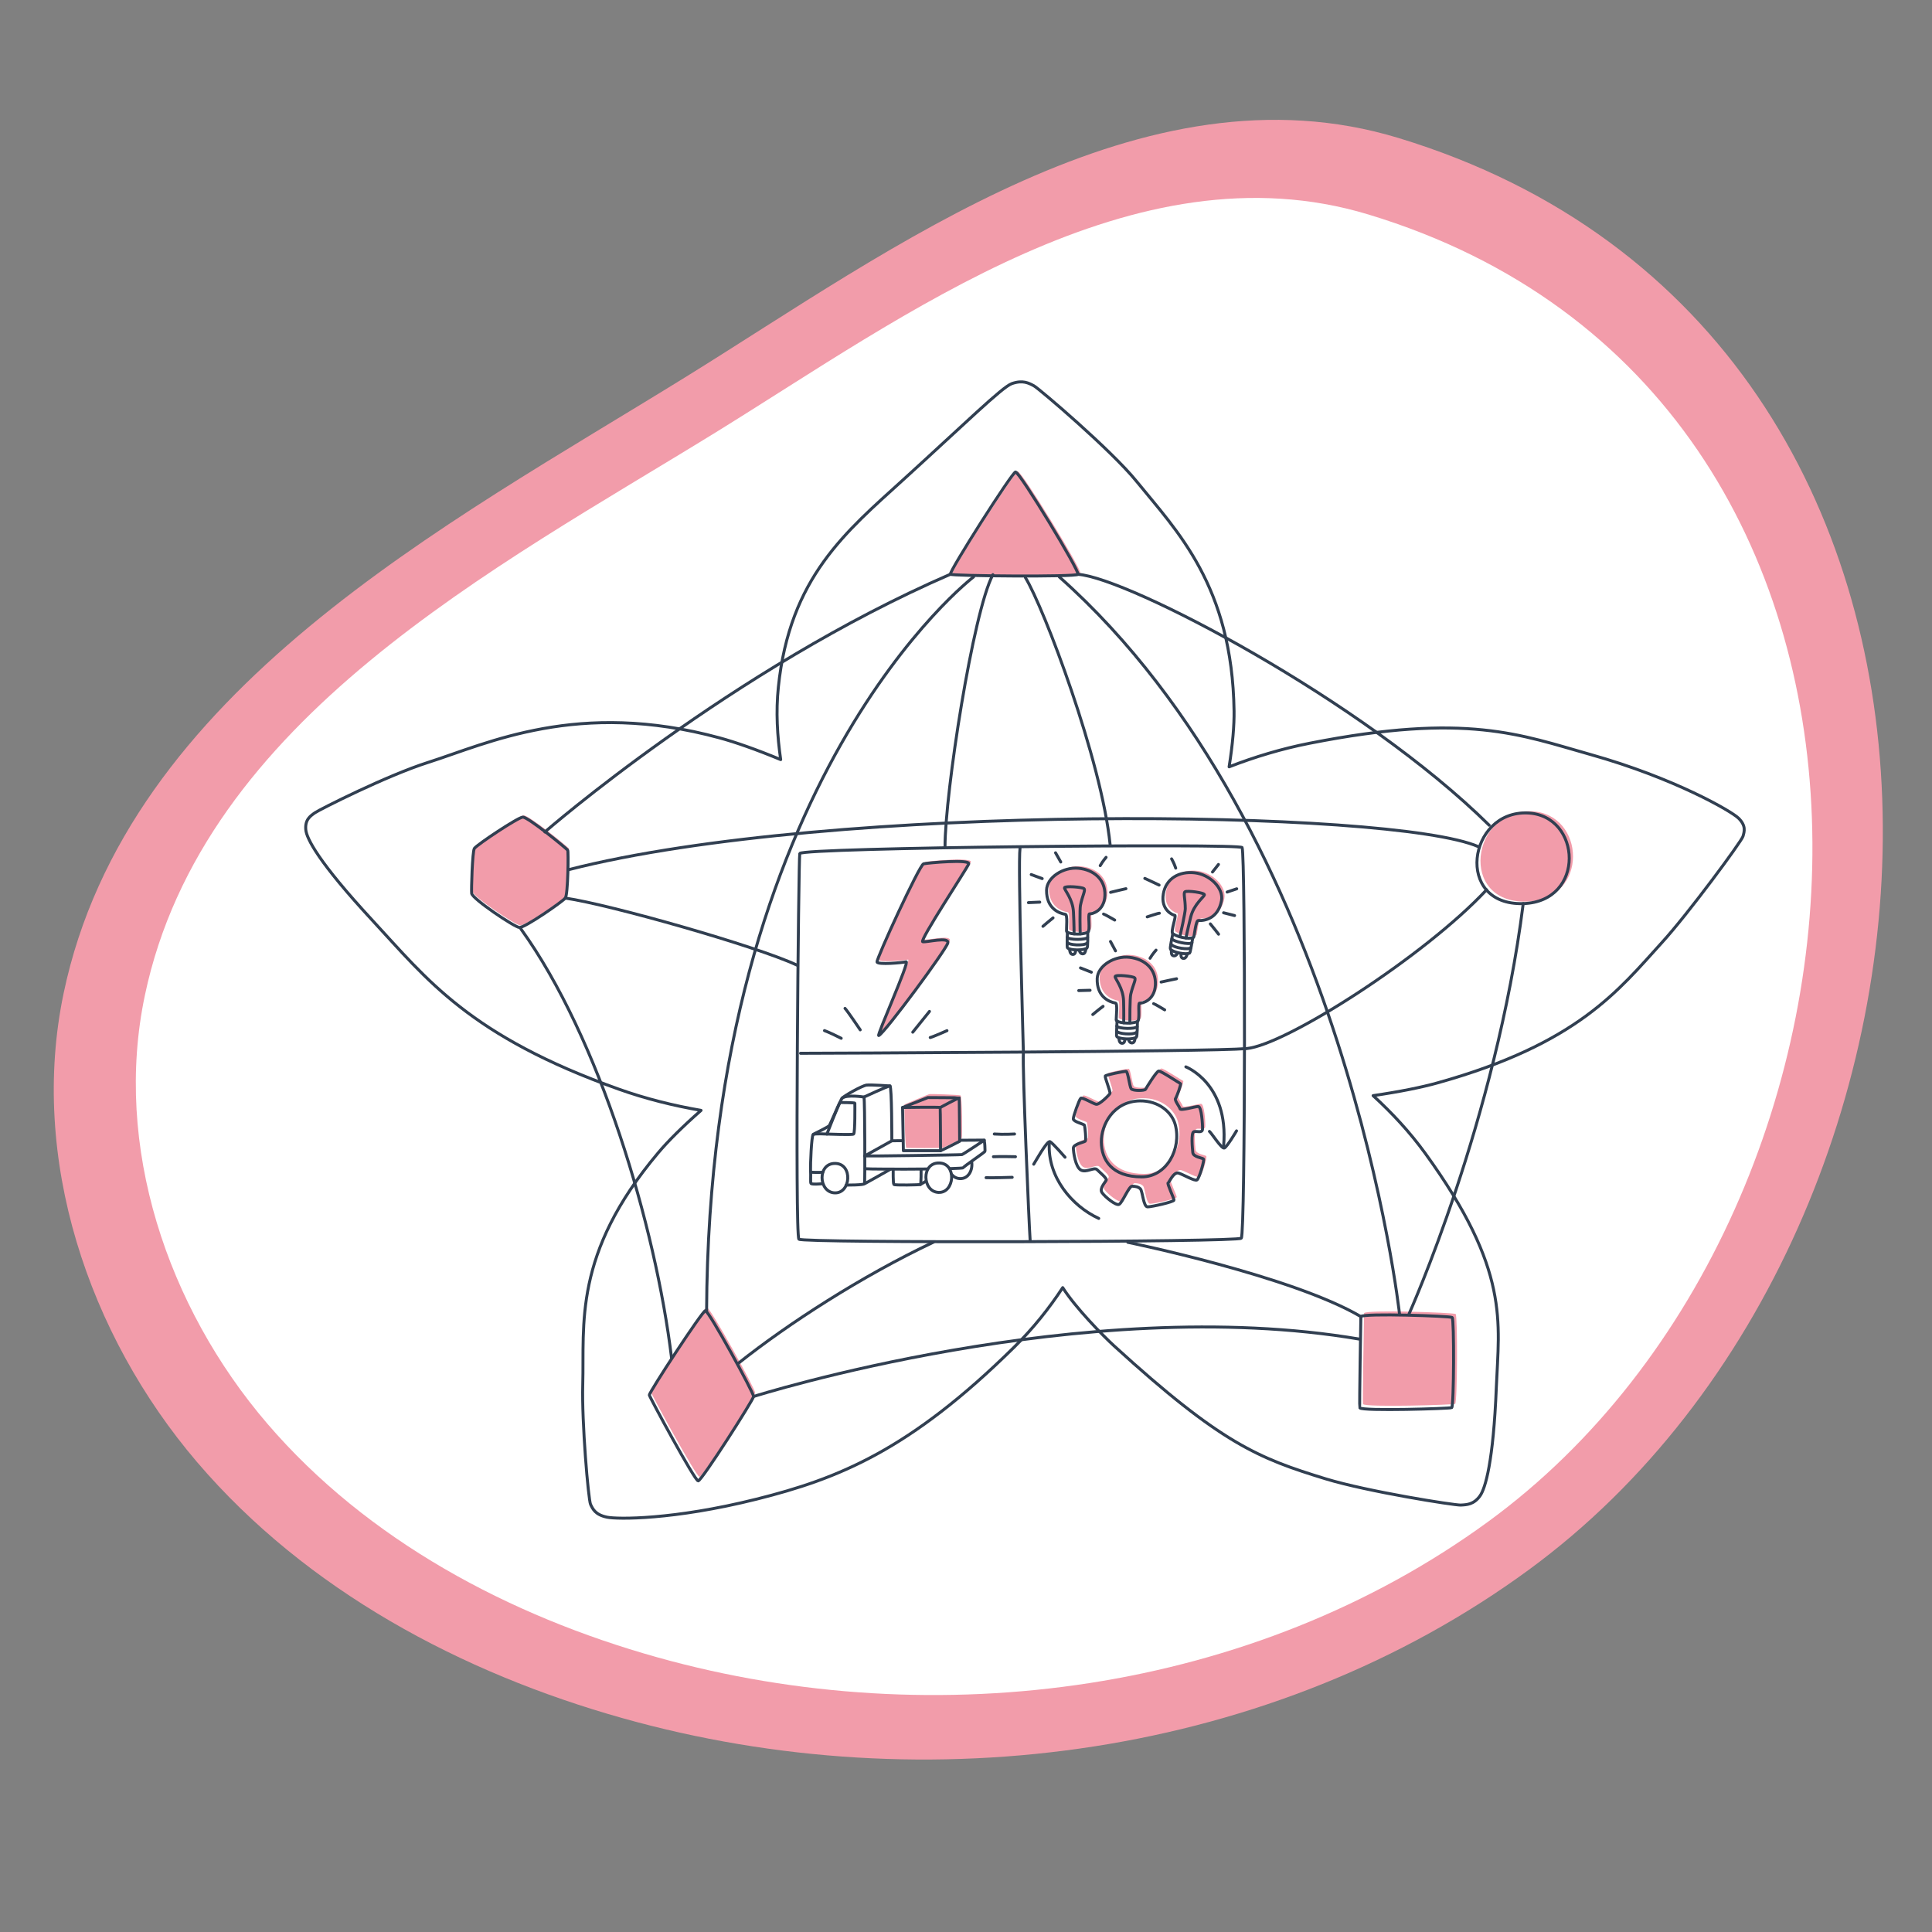<svg xmlns="http://www.w3.org/2000/svg" xmlns:xlink="http://www.w3.org/1999/xlink" width="200" viewBox="0 0 150 150" height="200" preserveAspectRatio="xMidYMid meet"><rect x="0" y="0" width="150" height="150" fill="#808080" stroke="none"/><path fill="#f29caa" d="M 4.938 77.125 C 2.262 89.922 6.836 103.605 15.312 113.531 C 23.793 123.453 35.797 129.875 48.336 133.398 C 72.023 140.059 98.844 136.426 118.711 121.867 C 155.18 95.145 158.754 25.957 108.57 10.711 C 88.738 4.684 69.219 19.379 53.273 29.246 C 34.676 40.762 9.863 53.59 4.938 77.125 " fill-opacity="1" fill-rule="nonzero"></path><path fill="#ffffff" d="M 11.246 77.289 C 8.789 88.973 12.98 101.469 20.754 110.531 C 28.527 119.59 39.531 125.453 51.027 128.672 C 72.738 134.75 97.324 131.438 115.535 118.145 C 148.965 93.742 152.242 30.574 106.238 16.652 C 88.059 11.148 70.168 24.566 55.555 33.578 C 38.504 44.09 15.758 55.805 11.246 77.289 " fill-opacity="1" fill-rule="nonzero"></path><path fill="#f29caa" d="M 68.375 80.203 C 68.16 80.305 70.82 74.426 70.5 74.5 C 70.184 74.574 68.305 74.742 68.238 74.516 C 68.172 74.293 71.543 66.992 71.863 66.918 C 72.18 66.844 75.527 66.543 75.375 66.93 C 75.223 67.312 71.516 72.879 71.797 72.945 C 72.078 73.012 73.887 72.527 73.746 73.051 C 73.609 73.574 68.863 79.973 68.375 80.203 Z M 68.375 80.203 " fill-opacity="1" fill-rule="nonzero"></path><path fill="#f29caa" d="M 92.957 67.613 C 91.781 67.488 90.742 68.02 90.527 69.246 C 90.312 70.469 91.246 70.891 91.414 70.898 C 91.578 70.906 91.066 72.172 91.266 72.324 C 91.266 72.324 91.602 72.555 92.051 72.625 C 92.496 72.695 92.672 72.688 92.82 72.637 C 92.867 72.621 92.895 72.598 92.902 72.57 C 92.961 72.371 93.066 71.293 93.254 71.305 C 93.75 71.336 94.789 71.156 95.055 69.773 C 95.242 68.793 94.133 67.738 92.957 67.613 Z M 92.957 67.613 " fill-opacity="1" fill-rule="nonzero"></path><path fill="#f29caa" d="M 83.926 67.262 C 85.102 67.375 86.012 68.105 85.98 69.348 C 85.949 70.59 84.949 70.812 84.785 70.789 C 84.621 70.766 84.871 72.109 84.645 72.215 C 84.645 72.215 84.273 72.375 83.816 72.355 C 83.367 72.332 83.195 72.293 83.059 72.215 C 83.02 72.188 82.996 72.16 82.992 72.133 C 82.977 71.926 83.086 70.848 82.902 70.824 C 82.41 70.754 81.426 70.371 81.438 68.961 C 81.449 67.965 82.746 67.148 83.926 67.262 Z M 83.926 67.262 " fill-opacity="1" fill-rule="nonzero"></path><path fill="#f29caa" d="M 87.898 74.152 C 89.074 74.293 89.969 75.039 89.91 76.281 C 89.852 77.523 88.848 77.727 88.684 77.695 C 88.52 77.668 88.738 79.02 88.512 79.121 C 88.512 79.121 88.133 79.27 87.68 79.242 C 87.23 79.211 87.059 79.164 86.926 79.086 C 86.887 79.059 86.859 79.031 86.859 79 C 86.848 78.793 86.984 77.719 86.797 77.691 C 86.309 77.613 85.332 77.203 85.379 75.797 C 85.41 74.801 86.727 74.012 87.898 74.152 Z M 87.898 74.152 " fill-opacity="1" fill-rule="nonzero"></path><path fill="#f29caa" d="M 84.098 85.062 C 84.215 84.965 85.043 85.469 85.293 85.523 C 85.543 85.582 86.312 84.809 86.371 84.695 C 86.43 84.578 85.965 83.438 86.004 83.344 C 86.043 83.246 87.469 82.977 87.621 82.977 C 87.777 82.977 87.895 84.152 88.027 84.328 C 88.164 84.5 89.086 84.48 89.145 84.367 C 89.203 84.25 89.992 82.977 90.168 82.957 C 90.34 82.938 91.785 83.902 91.863 83.922 C 91.938 83.941 91.574 84.945 91.477 85.082 C 91.379 85.215 91.785 85.699 91.824 85.871 C 91.863 86.047 92.996 85.699 93.25 85.699 C 93.5 85.699 93.598 87.129 93.578 87.457 C 93.559 87.781 93.133 87.57 92.902 87.648 C 92.672 87.727 92.789 88.941 92.824 89.27 C 92.863 89.602 93.559 89.676 93.652 89.754 C 93.75 89.832 93.324 91.262 93.152 91.375 C 92.98 91.492 92.133 90.988 91.727 90.855 C 91.32 90.719 90.996 91.57 90.898 91.609 C 90.801 91.645 91.359 92.805 91.359 92.941 C 91.359 93.074 89.625 93.461 89.301 93.461 C 88.973 93.461 88.914 92.246 88.742 92.07 C 88.566 91.898 88.355 91.879 88.105 91.859 C 87.855 91.84 87.336 93.152 87.082 93.27 C 86.832 93.383 85.984 92.691 85.754 92.363 C 85.523 92.035 86.023 91.551 86.082 91.398 C 86.141 91.242 85.602 90.816 85.367 90.586 C 85.137 90.352 84.52 90.855 84.098 90.605 C 83.676 90.355 83.523 89.223 83.523 88.914 C 83.523 88.605 84.348 88.461 84.445 88.387 C 84.543 88.309 84.426 87.246 84.387 87.148 C 84.348 87.051 83.543 86.887 83.52 86.668 C 83.5 86.492 83.98 85.16 84.098 85.062 Z M 88.703 85.262 C 86.641 85.289 85.68 87.125 85.699 88.457 C 85.719 89.789 86.484 91.145 88.855 91.141 C 90.777 91.137 91.961 88.973 91.457 87.102 C 91.199 86.145 90.168 85.242 88.703 85.262 Z M 88.703 85.262 " fill-opacity="1" fill-rule="nonzero"></path><path fill="#f29caa" d="M 70.219 85.75 C 70.203 85.883 70.27 89.102 70.367 89.117 C 70.465 89.133 73.121 89.152 73.219 89.102 C 73.316 89.055 74.625 88.496 74.672 88.367 C 74.723 88.234 74.703 85.098 74.574 85.047 C 74.445 85 72.258 84.918 72.145 84.949 C 72.031 84.98 70.219 85.75 70.219 85.75 Z M 70.219 85.75 " fill-opacity="1" fill-rule="nonzero"></path><path fill="#f29caa" d="M 79.023 36.602 C 78.777 36.594 73.855 44.281 73.953 44.512 C 74.012 44.648 83.727 44.734 83.883 44.52 C 84.043 44.305 79.359 36.617 79.023 36.602 Z M 79.023 36.602 " fill-opacity="1" fill-rule="nonzero"></path><path fill="#f29caa" d="M 118.891 62.984 C 114.23 62.793 113.188 70.16 118.547 69.996 C 123.422 69.844 123.109 63.156 118.891 62.984 Z M 118.891 62.984 " fill-opacity="1" fill-rule="nonzero"></path><path fill="#f29caa" d="M 40.668 63.305 C 40.324 63.297 37.102 65.43 36.891 65.727 C 36.73 65.953 36.645 69.016 36.68 69.211 C 36.754 69.645 40.004 71.809 40.391 71.844 C 40.805 71.879 43.773 69.832 43.973 69.566 C 44.18 69.293 44.227 65.934 44.152 65.855 C 43.926 65.617 41.09 63.316 40.668 63.305 Z M 40.668 63.305 " fill-opacity="1" fill-rule="nonzero"></path><path fill="#f29caa" d="M 54.875 101.496 C 54.652 101.492 50.484 107.82 50.512 108.023 C 50.539 108.199 54.051 114.656 54.312 114.664 C 54.574 114.672 58.621 108.367 58.629 108.133 C 58.637 107.844 55.148 101.504 54.875 101.496 Z M 54.875 101.496 " fill-opacity="1" fill-rule="nonzero"></path><path fill="#f29caa" d="M 105.906 101.953 C 105.906 101.953 105.781 108.941 105.824 109.012 C 105.992 109.281 112.891 109.07 112.98 108.996 C 113.152 108.859 113.176 102.121 113.016 102.02 C 112.836 101.906 106.117 101.676 105.906 101.949 Z M 105.906 101.953 " fill-opacity="1" fill-rule="nonzero"></path><path stroke-linecap="round" transform="matrix(0.116, 0, 0, 0.117, 15.005, 23.504)" fill="none" stroke-linejoin="round" d="M 1034.154 341.974 C 1029.654 337.519 991.236 315.408 935.187 299.797 C 888.643 286.832 852.508 271.723 747.195 292.326 C 728.422 295.977 710.389 301.405 693.296 307.971 C 695.713 292.962 696.755 280.165 696.62 270.952 C 695.378 187.736 658.269 151.455 631.236 118.389 C 614.512 97.92 566.087 56.982 562.661 55.14 C 559.202 53.331 555.307 51.12 547.885 53.666 C 541.505 55.843 515.68 80.969 475.449 117.217 C 437.031 151.857 399.15 182.175 391.594 255.207 C 389.915 271.354 390.855 287.468 393.173 303.18 C 376.885 296.48 362.68 291.555 352.202 288.741 C 257.467 263.214 196.818 292.527 157.326 304.989 C 129.62 313.699 84.52 336.312 81.43 338.457 C 78.307 340.634 74.68 343.046 75.318 349.746 C 75.889 355.542 83.613 370.986 119.982 409.947 C 156.352 448.875 184.762 486.564 285.005 521.941 C 302.904 528.239 321.374 532.795 339.878 535.944 C 327.419 546.798 317.546 556.581 311.232 564.051 C 253.941 631.489 261.833 677.988 260.691 717.854 C 259.952 742.544 264.419 794.269 265.93 797.452 C 267.475 800.601 269.12 804.286 276.911 805.894 C 283.661 807.301 321.105 807.77 376.952 793.934 C 431.59 780.4 479.445 761.572 549.598 692.896 C 562.124 680.634 572.837 667.334 581.937 653.566 C 590.501 666.966 608.971 685.559 616.325 692.226 C 688.124 757.184 713.008 766.798 757.874 780.433 C 785.68 788.876 844.281 798.055 848.31 797.854 C 852.374 797.653 857.042 797.519 861.206 791.79 C 864.799 786.865 870.172 769.01 872.154 719.763 C 873.934 676.179 881.456 642.309 824.568 564.453 C 814.426 550.584 802.538 537.82 789.676 526.162 C 807.441 523.582 822.318 520.601 832.695 517.72 C 926.657 491.79 954.027 456.112 982.907 424.654 C 1000.807 405.19 1036.236 357.452 1037.21 354.168 C 1038.184 350.885 1039.426 347.1 1034.187 341.974 Z M 1034.154 341.974 " stroke="#313f51" stroke-width="1.98" stroke-opacity="1" stroke-miterlimit="4"></path><path stroke-linecap="round" transform="matrix(0.116, 0, 0, 0.117, 15.005, 23.504)" fill="none" stroke-linejoin="round" d="M 550.37 112.326 C 548.255 112.259 505.941 178.188 506.781 180.165 C 507.284 181.338 590.803 182.075 592.146 180.232 C 593.523 178.389 553.258 112.46 550.37 112.326 Z M 550.37 112.326 " stroke="#313f51" stroke-width="1.98" stroke-opacity="1" stroke-miterlimit="4"></path><path stroke-linecap="round" transform="matrix(0.116, 0, 0, 0.117, 15.005, 23.504)" fill="none" stroke-linejoin="round" d="M 893.109 338.591 C 853.046 336.949 844.079 400.132 890.154 398.725 C 932.064 397.418 929.378 340.065 893.109 338.591 Z M 893.109 338.591 " stroke="#313f51" stroke-width="1.98" stroke-opacity="1" stroke-miterlimit="4"></path><path stroke-linecap="round" transform="matrix(0.116, 0, 0, 0.117, 15.005, 23.504)" fill="none" stroke-linejoin="round" d="M 220.628 341.338 C 217.673 341.271 189.967 359.562 188.154 362.108 C 186.777 364.051 186.038 390.316 186.34 391.991 C 186.979 395.71 214.919 414.269 218.243 414.57 C 221.803 414.872 247.326 397.318 249.038 395.039 C 250.818 392.694 251.221 363.884 250.583 363.214 C 248.635 361.17 224.255 341.438 220.628 341.338 Z M 220.628 341.338 " stroke="#313f51" stroke-width="1.98" stroke-opacity="1" stroke-miterlimit="4"></path><path stroke-linecap="round" transform="matrix(0.116, 0, 0, 0.117, 15.005, 23.504)" fill="none" stroke-linejoin="round" d="M 342.766 668.875 C 340.852 668.842 305.02 723.113 305.255 724.855 C 305.49 726.363 335.68 781.74 337.93 781.807 C 340.18 781.874 374.971 727.803 375.038 725.793 C 375.105 723.314 345.117 668.942 342.766 668.875 Z M 342.766 668.875 " stroke="#313f51" stroke-width="1.98" stroke-opacity="1" stroke-miterlimit="4"></path><path stroke-linecap="round" transform="matrix(0.116, 0, 0, 0.117, 15.005, 23.504)" fill="none" stroke-linejoin="round" d="M 781.482 672.795 C 781.482 672.795 780.407 732.728 780.777 733.331 C 782.221 735.643 841.527 733.834 842.299 733.197 C 843.777 732.025 843.978 674.236 842.602 673.365 C 841.057 672.393 783.296 670.417 781.482 672.762 Z M 781.482 672.795 " stroke="#313f51" stroke-width="1.98" stroke-opacity="1" stroke-miterlimit="4"></path><path stroke-linecap="round" transform="matrix(0.116, 0, 0, 0.117, 15.005, 23.504)" fill="none" stroke-linejoin="round" d="M 405.934 365.492 C 405.161 368.272 402.609 618.859 405.363 621.438 C 408.117 624.051 699.273 623.415 701.456 620.768 C 704.21 617.485 704.21 366.128 701.993 361.539 C 700.65 358.691 407.042 361.539 405.934 365.492 Z M 405.934 365.492 " stroke="#313f51" stroke-width="1.98" stroke-opacity="1" stroke-miterlimit="4"></path><path stroke-linecap="round" transform="matrix(0.116, 0, 0, 0.117, 15.005, 23.504)" fill="none" stroke-linejoin="round" d="M 458.825 486.262 C 456.978 487.133 479.848 436.715 477.094 437.351 C 474.374 437.988 458.221 439.428 457.65 437.485 C 457.079 435.576 486.061 372.962 488.814 372.326 C 491.534 371.689 520.314 369.11 519.005 372.426 C 517.695 375.709 485.825 423.448 488.243 424.018 C 490.661 424.587 506.21 420.433 505.001 424.922 C 503.825 429.411 463.023 484.286 458.825 486.262 Z M 458.825 486.262 " stroke="#313f51" stroke-width="1.98" stroke-opacity="1" stroke-miterlimit="4"></path><path stroke-linecap="round" transform="matrix(0.116, 0, 0, 0.117, 15.005, 23.504)" fill="none" stroke-linejoin="round" d="M 655.616 418.691 C 653.904 417.385 658.337 406.53 656.893 406.463 C 655.449 406.396 647.422 402.812 649.269 392.292 C 651.116 381.807 660.049 377.217 670.158 378.289 C 680.266 379.328 689.803 388.406 688.191 396.815 C 685.908 408.674 676.941 410.215 672.676 409.947 C 671.064 409.847 670.158 419.06 669.687 420.802 C 669.184 422.51 659.747 421.74 655.616 418.658 Z M 655.616 418.691 " stroke="#313f51" stroke-width="1.98" stroke-opacity="1" stroke-miterlimit="4"></path><path stroke-linecap="round" transform="matrix(0.116, 0, 0, 0.117, 15.005, 23.504)" fill="none" stroke-linejoin="round" d="M 660.352 420.735 C 660.687 419.395 663.978 404.654 663.978 402.142 C 663.945 395.441 662.568 391.79 663.777 390.885 C 664.986 389.947 676.975 391.455 676.773 392.862 C 676.605 394.269 669.788 399.06 667.672 407.401 C 665.557 415.743 664.415 421.539 664.415 421.539 " stroke="#313f51" stroke-width="1.98" stroke-opacity="1" stroke-miterlimit="4"></path><path stroke-linecap="round" transform="matrix(0.116, 0, 0, 0.117, 15.005, 23.504)" fill="none" stroke-linejoin="round" d="M 646.616 405.123 C 646.079 405.023 638.49 407.535 638.49 407.535 " stroke="#313f51" stroke-width="1.98" stroke-opacity="1" stroke-miterlimit="4"></path><path stroke-linecap="round" transform="matrix(0.116, 0, 0, 0.117, 15.005, 23.504)" fill="none" stroke-linejoin="round" d="M 646.449 386.43 C 644.702 385.559 636.878 382.008 636.878 382.008 " stroke="#313f51" stroke-width="1.98" stroke-opacity="1" stroke-miterlimit="4"></path><path stroke-linecap="round" transform="matrix(0.116, 0, 0, 0.117, 15.005, 23.504)" fill="none" stroke-linejoin="round" d="M 657.564 375.173 C 656.49 371.89 654.811 369.043 654.811 369.043 " stroke="#313f51" stroke-width="1.98" stroke-opacity="1" stroke-miterlimit="4"></path><path stroke-linecap="round" transform="matrix(0.116, 0, 0, 0.117, 15.005, 23.504)" fill="none" stroke-linejoin="round" d="M 682.18 377.753 L 686.176 372.761 " stroke="#313f51" stroke-width="1.98" stroke-opacity="1" stroke-miterlimit="4"></path><path stroke-linecap="round" transform="matrix(0.116, 0, 0, 0.117, 15.005, 23.504)" fill="none" stroke-linejoin="round" d="M 691.986 391.053 L 698.4 388.909 " stroke="#313f51" stroke-width="1.98" stroke-opacity="1" stroke-miterlimit="4"></path><path stroke-linecap="round" transform="matrix(0.116, 0, 0, 0.117, 15.005, 23.504)" fill="none" stroke-linejoin="round" d="M 689.602 404.822 L 696.956 406.664 " stroke="#313f51" stroke-width="1.98" stroke-opacity="1" stroke-miterlimit="4"></path><path stroke-linecap="round" transform="matrix(0.116, 0, 0, 0.117, 15.005, 23.504)" fill="none" stroke-linejoin="round" d="M 680.736 412.192 C 682.381 414.068 686.243 419.026 686.243 419.026 " stroke="#313f51" stroke-width="1.98" stroke-opacity="1" stroke-miterlimit="4"></path><path stroke-linecap="round" transform="matrix(0.116, 0, 0, 0.117, 15.005, 23.504)" fill="none" stroke-linejoin="round" d="M 655.046 422.108 C 655.65 423.85 666.866 426.296 668.445 424.688 " stroke="#313f51" stroke-width="1.98" stroke-opacity="1" stroke-miterlimit="4"></path><path stroke-linecap="round" transform="matrix(0.116, 0, 0, 0.117, 15.005, 23.504)" fill="none" stroke-linejoin="round" d="M 654.575 425.793 C 656.624 428.306 666.296 429.411 667.639 428.105 " stroke="#313f51" stroke-width="1.98" stroke-opacity="1" stroke-miterlimit="4"></path><path stroke-linecap="round" transform="matrix(0.116, 0, 0, 0.117, 15.005, 23.504)" fill="none" stroke-linejoin="round" d="M 655.616 418.691 C 655.213 420.668 653.568 428.339 654.038 428.976 C 655.616 431.12 664.818 432.895 666.934 431.488 C 667.37 431.153 668.814 422.276 668.982 421.371 " stroke="#313f51" stroke-width="1.98" stroke-opacity="1" stroke-miterlimit="4"></path><path stroke-linecap="round" transform="matrix(0.116, 0, 0, 0.117, 15.005, 23.504)" fill="none" stroke-linejoin="round" d="M 654.676 429.88 C 654.575 431.723 654.676 433.13 656.255 433.398 C 657.833 433.632 658.84 431.555 658.84 431.555 " stroke="#313f51" stroke-width="1.98" stroke-opacity="1" stroke-miterlimit="4"></path><path stroke-linecap="round" transform="matrix(0.116, 0, 0, 0.117, 15.005, 23.504)" fill="none" stroke-linejoin="round" d="M 661.191 432.091 C 660.855 434.068 661.527 435.107 662.937 435.107 C 664.549 435.107 665.221 432.426 665.221 432.426 " stroke="#313f51" stroke-width="1.98" stroke-opacity="1" stroke-miterlimit="4"></path><path stroke-linecap="round" transform="matrix(0.116, 0, 0, 0.117, 15.005, 23.504)" fill="none" stroke-linejoin="round" d="M 598.695 417.753 C 600.643 416.849 598.493 405.324 599.904 405.525 C 601.314 405.726 609.878 403.817 610.18 393.163 C 610.449 382.51 602.59 376.246 592.482 375.274 C 582.374 374.302 571.225 381.304 571.124 389.847 C 570.99 401.941 579.486 405.224 583.684 405.827 C 585.296 406.028 584.355 415.241 584.49 417.016 C 584.624 418.825 593.993 419.931 598.695 417.753 Z M 598.695 417.753 " stroke="#313f51" stroke-width="1.98" stroke-opacity="1" stroke-miterlimit="4"></path><path stroke-linecap="round" transform="matrix(0.116, 0, 0, 0.117, 15.005, 23.504)" fill="none" stroke-linejoin="round" d="M 593.658 418.825 C 593.557 417.452 593.288 402.343 593.792 399.864 C 595.169 393.331 597.217 390.014 596.243 388.875 C 595.269 387.736 583.214 386.832 583.113 388.239 C 583.012 389.646 588.721 395.71 589.124 404.319 C 589.561 412.895 589.527 418.792 589.527 418.792 " stroke="#313f51" stroke-width="1.98" stroke-opacity="1" stroke-miterlimit="4"></path><path stroke-linecap="round" transform="matrix(0.116, 0, 0, 0.117, 15.005, 23.504)" fill="none" stroke-linejoin="round" d="M 609.273 405.659 C 609.811 405.693 616.728 409.646 616.728 409.646 " stroke="#313f51" stroke-width="1.98" stroke-opacity="1" stroke-miterlimit="4"></path><path stroke-linecap="round" transform="matrix(0.116, 0, 0, 0.117, 15.005, 23.504)" fill="none" stroke-linejoin="round" d="M 613.975 391.254 C 615.855 390.718 624.251 388.842 624.251 388.842 " stroke="#313f51" stroke-width="1.98" stroke-opacity="1" stroke-miterlimit="4"></path><path stroke-linecap="round" transform="matrix(0.116, 0, 0, 0.117, 15.005, 23.504)" fill="none" stroke-linejoin="round" d="M 607.023 373.532 C 608.736 370.517 610.952 368.038 610.952 368.038 " stroke="#313f51" stroke-width="1.98" stroke-opacity="1" stroke-miterlimit="4"></path><path stroke-linecap="round" transform="matrix(0.116, 0, 0, 0.117, 15.005, 23.504)" fill="none" stroke-linejoin="round" d="M 580.628 371.12 L 577.135 365.023 " stroke="#313f51" stroke-width="1.98" stroke-opacity="1" stroke-miterlimit="4"></path><path stroke-linecap="round" transform="matrix(0.116, 0, 0, 0.117, 15.005, 23.504)" fill="none" stroke-linejoin="round" d="M 568.202 382.142 L 560.848 379.462 " stroke="#313f51" stroke-width="1.98" stroke-opacity="1" stroke-miterlimit="4"></path><path stroke-linecap="round" transform="matrix(0.116, 0, 0, 0.117, 15.005, 23.504)" fill="none" stroke-linejoin="round" d="M 566.557 397.753 L 558.967 398.088 " stroke="#313f51" stroke-width="1.98" stroke-opacity="1" stroke-miterlimit="4"></path><path stroke-linecap="round" transform="matrix(0.116, 0, 0, 0.117, 15.005, 23.504)" fill="none" stroke-linejoin="round" d="M 575.456 408.205 C 573.475 409.713 568.706 413.8 568.706 413.8 " stroke="#313f51" stroke-width="1.98" stroke-opacity="1" stroke-miterlimit="4"></path><path stroke-linecap="round" transform="matrix(0.116, 0, 0, 0.117, 15.005, 23.504)" fill="none" stroke-linejoin="round" d="M 598.561 421.237 C 597.62 422.845 586.135 422.979 584.926 421.103 " stroke="#313f51" stroke-width="1.98" stroke-opacity="1" stroke-miterlimit="4"></path><path stroke-linecap="round" transform="matrix(0.116, 0, 0, 0.117, 15.005, 23.504)" fill="none" stroke-linejoin="round" d="M 598.325 424.922 C 595.773 426.966 586.068 426.162 585.027 424.587 " stroke="#313f51" stroke-width="1.98" stroke-opacity="1" stroke-miterlimit="4"></path><path stroke-linecap="round" transform="matrix(0.116, 0, 0, 0.117, 15.005, 23.504)" fill="none" stroke-linejoin="round" d="M 598.695 417.753 C 598.695 419.797 598.796 427.636 598.225 428.172 C 596.243 429.947 586.84 429.88 585.094 428.071 C 584.691 427.669 585.027 418.658 585.061 417.753 " stroke="#313f51" stroke-width="1.98" stroke-opacity="1" stroke-miterlimit="4"></path><path stroke-linecap="round" transform="matrix(0.116, 0, 0, 0.117, 15.005, 23.504)" fill="none" stroke-linejoin="round" d="M 597.419 428.942 C 597.116 430.751 596.747 432.125 595.169 432.058 C 593.557 431.991 592.986 429.746 592.986 429.746 " stroke="#313f51" stroke-width="1.98" stroke-opacity="1" stroke-miterlimit="4"></path><path stroke-linecap="round" transform="matrix(0.116, 0, 0, 0.117, 15.005, 23.504)" fill="none" stroke-linejoin="round" d="M 590.568 429.78 C 590.501 431.823 589.628 432.661 588.251 432.393 C 586.672 432.058 586.572 429.311 586.572 429.311 " stroke="#313f51" stroke-width="1.98" stroke-opacity="1" stroke-miterlimit="4"></path><path stroke-linecap="round" transform="matrix(0.116, 0, 0, 0.117, 15.005, 23.504)" fill="none" stroke-linejoin="round" d="M 631.941 476.983 C 633.889 476.112 632.008 464.52 633.419 464.755 C 634.829 465.023 643.46 463.281 643.963 452.627 C 644.467 441.974 636.777 435.576 626.702 434.369 C 616.594 433.163 605.311 439.931 605.008 448.473 C 604.605 460.534 613.001 464.018 617.232 464.721 C 618.811 464.956 617.669 474.169 617.736 475.944 C 617.837 477.753 627.206 479.06 631.941 476.983 Z M 631.941 476.983 " stroke="#313f51" stroke-width="1.98" stroke-opacity="1" stroke-miterlimit="4"></path><path stroke-linecap="round" transform="matrix(0.116, 0, 0, 0.117, 15.005, 23.504)" fill="none" stroke-linejoin="round" d="M 626.87 477.921 C 626.837 476.547 626.87 461.438 627.441 458.993 C 628.952 452.46 631.102 449.21 630.128 448.038 C 629.154 446.865 617.131 445.693 616.997 447.133 C 616.863 448.54 622.437 454.705 622.672 463.314 C 622.908 471.924 622.74 477.82 622.74 477.82 " stroke="#313f51" stroke-width="1.98" stroke-opacity="1" stroke-miterlimit="4"></path><path stroke-linecap="round" transform="matrix(0.116, 0, 0, 0.117, 15.005, 23.504)" fill="none" stroke-linejoin="round" d="M 642.788 465.123 C 643.325 465.157 650.176 469.244 650.176 469.244 " stroke="#313f51" stroke-width="1.98" stroke-opacity="1" stroke-miterlimit="4"></path><path stroke-linecap="round" transform="matrix(0.116, 0, 0, 0.117, 15.005, 23.504)" fill="none" stroke-linejoin="round" d="M 647.792 450.785 C 649.706 450.316 658.135 448.607 658.135 448.607 " stroke="#313f51" stroke-width="1.98" stroke-opacity="1" stroke-miterlimit="4"></path><path stroke-linecap="round" transform="matrix(0.116, 0, 0, 0.117, 15.005, 23.504)" fill="none" stroke-linejoin="round" d="M 640.37 435.006 C 642.116 432.024 644.4 429.612 644.4 429.612 " stroke="#313f51" stroke-width="1.98" stroke-opacity="1" stroke-miterlimit="4"></path><path stroke-linecap="round" transform="matrix(0.116, 0, 0, 0.117, 15.005, 23.504)" fill="none" stroke-linejoin="round" d="M 617.266 430.081 L 613.908 423.884 " stroke="#313f51" stroke-width="1.98" stroke-opacity="1" stroke-miterlimit="4"></path><path stroke-linecap="round" transform="matrix(0.116, 0, 0, 0.117, 15.005, 23.504)" fill="none" stroke-linejoin="round" d="M 601.113 444.252 L 593.825 441.405 " stroke="#313f51" stroke-width="1.98" stroke-opacity="1" stroke-miterlimit="4"></path><path stroke-linecap="round" transform="matrix(0.116, 0, 0, 0.117, 15.005, 23.504)" fill="none" stroke-linejoin="round" d="M 600.24 456.246 L 592.65 456.447 " stroke="#313f51" stroke-width="1.98" stroke-opacity="1" stroke-miterlimit="4"></path><path stroke-linecap="round" transform="matrix(0.116, 0, 0, 0.117, 15.005, 23.504)" fill="none" stroke-linejoin="round" d="M 608.937 466.899 C 606.889 468.339 602.053 472.326 602.053 472.326 " stroke="#313f51" stroke-width="1.98" stroke-opacity="1" stroke-miterlimit="4"></path><path stroke-linecap="round" transform="matrix(0.116, 0, 0, 0.117, 15.005, 23.504)" fill="none" stroke-linejoin="round" d="M 631.74 480.467 C 630.766 482.008 619.281 481.941 618.105 479.998 " stroke="#313f51" stroke-width="1.98" stroke-opacity="1" stroke-miterlimit="4"></path><path stroke-linecap="round" transform="matrix(0.116, 0, 0, 0.117, 15.005, 23.504)" fill="none" stroke-linejoin="round" d="M 631.404 484.118 C 628.818 486.128 619.146 485.09 618.139 483.515 " stroke="#313f51" stroke-width="1.98" stroke-opacity="1" stroke-miterlimit="4"></path><path stroke-linecap="round" transform="matrix(0.116, 0, 0, 0.117, 15.005, 23.504)" fill="none" stroke-linejoin="round" d="M 631.941 476.983 C 631.908 479.026 631.84 486.865 631.236 487.368 C 629.221 489.11 619.852 488.808 618.105 486.966 C 617.736 486.564 618.273 477.586 618.307 476.648 " stroke="#313f51" stroke-width="1.98" stroke-opacity="1" stroke-miterlimit="4"></path><path stroke-linecap="round" transform="matrix(0.116, 0, 0, 0.117, 15.005, 23.504)" fill="none" stroke-linejoin="round" d="M 630.396 488.105 C 630.094 489.914 629.691 491.287 628.079 491.187 C 626.467 491.086 625.964 488.842 625.964 488.842 " stroke="#313f51" stroke-width="1.98" stroke-opacity="1" stroke-miterlimit="4"></path><path stroke-linecap="round" transform="matrix(0.116, 0, 0, 0.117, 15.005, 23.504)" fill="none" stroke-linejoin="round" d="M 623.546 488.808 C 623.445 490.852 622.572 491.656 621.195 491.354 C 619.616 491.019 619.583 488.272 619.583 488.272 " stroke="#313f51" stroke-width="1.98" stroke-opacity="1" stroke-miterlimit="4"></path><path stroke-linecap="round" transform="matrix(0.116, 0, 0, 0.117, 15.005, 23.504)" fill="none" stroke-linejoin="round" d="M 589.023 541.673 C 589.225 543.549 596.143 544.989 596.478 545.827 C 596.814 546.664 597.788 555.777 596.982 556.413 C 596.176 557.083 589.057 558.323 589.057 560.969 C 589.057 563.616 590.366 573.298 593.993 575.475 C 597.62 577.619 602.926 573.298 604.908 575.274 C 606.922 577.284 611.557 580.936 611.053 582.242 C 610.549 583.582 606.251 587.736 608.232 590.517 C 610.214 593.365 617.501 599.294 619.65 598.323 C 621.833 597.318 626.266 586.061 628.449 586.229 C 630.598 586.396 632.411 586.564 633.922 588.038 C 635.4 589.545 635.904 599.964 638.725 599.964 C 641.512 599.964 656.422 596.648 656.422 595.475 C 656.422 594.336 651.62 584.386 652.46 584.051 C 653.299 583.716 656.087 576.447 659.579 577.586 C 663.072 578.758 670.359 583.08 671.837 582.075 C 673.314 581.07 676.975 568.808 676.135 568.172 C 675.329 567.502 669.352 566.832 669.016 564.018 C 668.713 561.204 667.706 550.785 669.687 550.115 C 671.669 549.445 675.329 551.254 675.497 548.44 C 675.665 545.626 674.825 533.365 672.676 533.365 C 670.493 533.365 660.755 536.346 660.419 534.872 C 660.083 533.365 656.59 529.244 657.43 528.071 C 658.269 526.932 661.393 518.323 660.755 518.155 C 660.083 517.954 647.658 509.679 646.18 509.847 C 644.669 510.014 637.885 520.969 637.381 521.941 C 636.878 522.946 628.952 523.113 627.777 521.606 C 626.635 520.132 625.628 510.014 624.284 510.014 C 622.975 510.014 610.717 512.359 610.381 513.164 C 610.046 514.001 614.042 523.783 613.538 524.755 C 613.034 525.76 606.419 532.393 604.269 531.89 C 602.12 531.388 595.001 527.1 593.993 527.904 C 592.986 528.741 588.855 540.165 589.023 541.673 Z M 589.023 541.673 " stroke="#313f51" stroke-width="1.98" stroke-opacity="1" stroke-miterlimit="4"></path><path stroke-linecap="round" transform="matrix(0.116, 0, 0, 0.117, 15.005, 23.504)" fill="none" stroke-linejoin="round" d="M 633.587 529.646 C 615.855 529.88 607.594 545.626 607.762 557.05 C 607.93 568.473 614.512 580.098 634.896 580.065 C 651.419 580.031 661.594 561.472 657.262 545.425 C 655.046 537.217 646.18 529.478 633.587 529.646 Z M 633.587 529.646 " stroke="#313f51" stroke-width="1.98" stroke-opacity="1" stroke-miterlimit="4"></path><path stroke-linecap="round" transform="matrix(0.116, 0, 0, 0.117, 15.005, 23.504)" fill="none" stroke-linejoin="round" d="M 664.348 507.066 C 664.348 507.066 693.195 518.122 689.635 559.428 " stroke="#313f51" stroke-width="1.98" stroke-opacity="1" stroke-miterlimit="4"></path><path stroke-linecap="round" transform="matrix(0.116, 0, 0, 0.117, 15.005, 23.504)" fill="none" stroke-linejoin="round" d="M 680.131 549.914 C 681.542 550.986 688.325 561.673 690.105 560.936 C 691.885 560.232 698.266 549.545 698.266 549.545 " stroke="#313f51" stroke-width="1.98" stroke-opacity="1" stroke-miterlimit="4"></path><path stroke-linecap="round" transform="matrix(0.116, 0, 0, 0.117, 15.005, 23.504)" fill="none" stroke-linejoin="round" d="M 572.937 557.787 C 571.762 580.031 587.915 599.395 606.049 607.636 " stroke="#313f51" stroke-width="1.98" stroke-opacity="1" stroke-miterlimit="4"></path><path stroke-linecap="round" transform="matrix(0.116, 0, 0, 0.117, 15.005, 23.504)" fill="none" stroke-linejoin="round" d="M 562.527 571.656 C 563.165 570.818 571.527 555.676 573.441 556.715 C 575.355 557.72 583.482 567.033 583.482 567.033 " stroke="#313f51" stroke-width="1.98" stroke-opacity="1" stroke-miterlimit="4"></path><path stroke-linecap="round" transform="matrix(0.116, 0, 0, 0.117, 15.005, 23.504)" fill="none" stroke-linejoin="round" d="M 429.743 571.153 C 417.587 570.885 418.359 590.182 429.24 590.684 C 440.154 591.22 441.665 571.421 429.743 571.153 Z M 429.743 571.153 " stroke="#313f51" stroke-width="1.98" stroke-opacity="1" stroke-miterlimit="4"></path><path stroke-linecap="round" transform="matrix(0.116, 0, 0, 0.117, 15.005, 23.504)" fill="none" stroke-linejoin="round" d="M 499.258 570.852 C 487.102 570.584 487.874 589.847 498.755 590.383 C 509.669 590.885 511.18 571.086 499.258 570.852 Z M 499.258 570.852 " stroke="#313f51" stroke-width="1.98" stroke-opacity="1" stroke-miterlimit="4"></path><path stroke-linecap="round" transform="matrix(0.116, 0, 0, 0.117, 15.005, 23.504)" fill="none" stroke-linejoin="round" d="M 507.654 578.49 C 508.93 580.031 510.743 581.103 513.094 581.204 C 518.971 581.505 521.859 575.308 520.986 570.148 " stroke="#313f51" stroke-width="1.98" stroke-opacity="1" stroke-miterlimit="4"></path><path stroke-linecap="round" transform="matrix(0.116, 0, 0, 0.117, 15.005, 23.504)" fill="none" stroke-linejoin="round" d="M 432.9 530.718 C 432.9 530.718 442.807 530.751 442.807 531.187 C 442.807 531.89 443.042 550.986 441.967 551.656 C 440.893 552.326 425.176 551.656 424.102 551.656 C 424.102 551.656 432.195 531.053 432.9 530.718 Z M 432.9 530.718 " stroke="#313f51" stroke-width="1.98" stroke-opacity="1" stroke-miterlimit="4"></path><path stroke-linecap="round" transform="matrix(0.116, 0, 0, 0.117, 15.005, 23.504)" fill="none" stroke-linejoin="round" d="M 421.146 584.621 C 421.146 584.621 413.825 585.291 413.423 584.386 C 412.986 583.515 413.423 580.366 413.154 575.006 C 413.02 572.46 413.725 552.896 414.934 551.957 C 416.176 551.019 425.21 547.033 425.814 545.894 C 426.687 544.353 433.303 528.976 434.21 527.904 C 435.486 526.363 447.643 519.495 450.699 519.16 C 453.755 518.859 466.281 519.73 466.281 519.73 C 467.557 519.73 467.557 555.475 467.557 556.145 C 467.557 556.145 451.471 565.056 449.355 566.195 " stroke="#313f51" stroke-width="1.98" stroke-opacity="1" stroke-miterlimit="4"></path><path stroke-linecap="round" transform="matrix(0.116, 0, 0, 0.117, 15.005, 23.504)" fill="none" stroke-linejoin="round" d="M 413.624 577.016 C 417.687 577.217 421.348 577.016 421.348 577.016 " stroke="#313f51" stroke-width="1.98" stroke-opacity="1" stroke-miterlimit="4"></path><path stroke-linecap="round" transform="matrix(0.116, 0, 0, 0.117, 15.005, 23.504)" fill="none" stroke-linejoin="round" d="M 436.997 585.492 C 436.997 585.492 449.12 585.626 449.355 584.487 C 449.557 583.381 449.557 530.014 448.919 527.1 C 448.919 527.1 437.434 525.224 434.21 527.904 " stroke="#313f51" stroke-width="1.98" stroke-opacity="1" stroke-miterlimit="4"></path><path stroke-linecap="round" transform="matrix(0.116, 0, 0, 0.117, 15.005, 23.504)" fill="none" stroke-linejoin="round" d="M 474.945 556.045 C 469.505 556.112 467.59 556.112 467.59 556.112 " stroke="#313f51" stroke-width="1.98" stroke-opacity="1" stroke-miterlimit="4"></path><path stroke-linecap="round" transform="matrix(0.116, 0, 0, 0.117, 15.005, 23.504)" fill="none" stroke-linejoin="round" d="M 506.344 574.604 C 511.684 574.437 515.176 574.269 515.311 574.001 C 515.949 572.896 529.919 563.716 529.919 563.046 C 529.919 562.946 529.919 555.676 529.046 555.676 C 525.15 555.676 519.441 555.71 512.993 555.777 " stroke="#313f51" stroke-width="1.98" stroke-opacity="1" stroke-miterlimit="4"></path><path stroke-linecap="round" transform="matrix(0.116, 0, 0, 0.117, 15.005, 23.504)" fill="none" stroke-linejoin="round" d="M 449.758 574.671 C 451.169 574.906 472.695 575.04 491.434 574.839 " stroke="#313f51" stroke-width="1.98" stroke-opacity="1" stroke-miterlimit="4"></path><path stroke-linecap="round" transform="matrix(0.116, 0, 0, 0.117, 15.005, 23.504)" fill="none" stroke-linejoin="round" d="M 449.355 566.195 C 450.195 566.396 513.598 565.525 514.471 565.291 C 515.311 565.09 529.482 555.71 529.482 555.71 " stroke="#313f51" stroke-width="1.98" stroke-opacity="1" stroke-miterlimit="4"></path><path stroke-linecap="round" transform="matrix(0.116, 0, 0, 0.117, 15.005, 23.504)" fill="none" stroke-linejoin="round" d="M 448.919 527.1 C 448.919 527.1 464.367 519.964 466.281 519.73 " stroke="#313f51" stroke-width="1.98" stroke-opacity="1" stroke-miterlimit="4"></path><path stroke-linecap="round" transform="matrix(0.116, 0, 0, 0.117, 15.005, 23.504)" fill="none" stroke-linejoin="round" d="M 414.934 551.957 C 415.84 551.187 424.102 551.656 424.102 551.656 " stroke="#313f51" stroke-width="1.98" stroke-opacity="1" stroke-miterlimit="4"></path><path stroke-linecap="round" transform="matrix(0.116, 0, 0, 0.117, 15.005, 23.504)" fill="none" stroke-linejoin="round" d="M 449.825 584.353 C 450.867 583.884 466.516 575.04 466.516 575.04 " stroke="#313f51" stroke-width="1.98" stroke-opacity="1" stroke-miterlimit="4"></path><path stroke-linecap="round" transform="matrix(0.116, 0, 0, 0.117, 15.005, 23.504)" fill="none" stroke-linejoin="round" d="M 468.464 575.174 C 468.464 575.174 468.329 584.487 468.934 585.123 C 469.538 585.726 486.094 585.425 486.665 585.123 C 487.27 584.822 487.135 575.04 487.135 575.04 " stroke="#313f51" stroke-width="1.98" stroke-opacity="1" stroke-miterlimit="4"></path><path stroke-linecap="round" transform="matrix(0.116, 0, 0, 0.117, 15.005, 23.504)" fill="none" stroke-linejoin="round" d="M 486.665 585.123 C 487.672 584.587 490.393 582.946 490.393 582.946 " stroke="#313f51" stroke-width="1.98" stroke-opacity="1" stroke-miterlimit="4"></path><path stroke-linecap="round" transform="matrix(0.116, 0, 0, 0.117, 15.005, 23.504)" fill="none" stroke-linejoin="round" d="M 475.281 562.711 L 474.743 534.035 C 474.743 534.035 499.762 533.633 499.896 534.068 C 500.064 534.504 500.165 562.711 500.165 562.711 Z M 475.281 562.711 " stroke="#313f51" stroke-width="1.98" stroke-opacity="1" stroke-miterlimit="4"></path><path stroke-linecap="round" transform="matrix(0.116, 0, 0, 0.117, 15.005, 23.504)" fill="none" stroke-linejoin="round" d="M 500.165 562.711 C 502.146 561.974 512.96 556.447 512.96 556.447 C 512.96 556.447 512.758 528.205 512.624 527.736 C 512.49 527.301 499.896 534.068 499.896 534.068 " stroke="#313f51" stroke-width="1.98" stroke-opacity="1" stroke-miterlimit="4"></path><path stroke-linecap="round" transform="matrix(0.116, 0, 0, 0.117, 15.005, 23.504)" fill="none" stroke-linejoin="round" d="M 474.743 534.035 L 491.702 527.435 C 491.702 527.435 512.422 527.502 512.59 527.669 " stroke="#313f51" stroke-width="1.98" stroke-opacity="1" stroke-miterlimit="4"></path><path stroke-linecap="round" transform="matrix(0.116, 0, 0, 0.117, 15.005, 23.504)" fill="none" stroke-linejoin="round" d="M 530.624 580.601 C 533.378 580.835 548.12 580.366 548.12 580.366 " stroke="#313f51" stroke-width="1.98" stroke-opacity="1" stroke-miterlimit="4"></path><path stroke-linecap="round" transform="matrix(0.116, 0, 0, 0.117, 15.005, 23.504)" fill="none" stroke-linejoin="round" d="M 535.561 566.698 C 539.691 566.463 550.303 566.698 550.303 566.698 " stroke="#313f51" stroke-width="1.98" stroke-opacity="1" stroke-miterlimit="4"></path><path stroke-linecap="round" transform="matrix(0.116, 0, 0, 0.117, 15.005, 23.504)" fill="none" stroke-linejoin="round" d="M 536.131 551.622 C 542.646 552.091 549.699 551.622 549.699 551.622 " stroke="#313f51" stroke-width="1.98" stroke-opacity="1" stroke-miterlimit="4"></path><path stroke-linecap="round" transform="matrix(0.116, 0, 0, 0.117, 15.005, 23.504)" fill="none" stroke-linejoin="round" d="M 807.374 671.254 C 807.374 671.254 772.012 351.321 579.654 181.941 " stroke="#313f51" stroke-width="1.98" stroke-opacity="1" stroke-miterlimit="4"></path><path stroke-linecap="round" transform="matrix(0.116, 0, 0, 0.117, 15.005, 23.504)" fill="none" stroke-linejoin="round" d="M 522.262 181.941 C 522.262 181.941 345.117 315.475 343.572 669.512 " stroke="#313f51" stroke-width="1.98" stroke-opacity="1" stroke-miterlimit="4"></path><path stroke-linecap="round" transform="matrix(0.116, 0, 0, 0.117, 15.005, 23.504)" fill="none" stroke-linejoin="round" d="M 235.337 351.187 C 235.337 351.187 360.43 243.046 506.781 180.165 " stroke="#313f51" stroke-width="1.98" stroke-opacity="1" stroke-miterlimit="4"></path><path stroke-linecap="round" transform="matrix(0.116, 0, 0, 0.117, 15.005, 23.504)" fill="none" stroke-linejoin="round" d="M 592.146 180.232 C 625.46 182.443 782.59 263.683 867.385 346.731 " stroke="#313f51" stroke-width="1.98" stroke-opacity="1" stroke-miterlimit="4"></path><path stroke-linecap="round" transform="matrix(0.116, 0, 0, 0.117, 15.005, 23.504)" fill="none" stroke-linejoin="round" d="M 813.822 670.785 C 813.822 670.785 871.852 542.678 890.154 398.725 " stroke="#313f51" stroke-width="1.98" stroke-opacity="1" stroke-miterlimit="4"></path><path stroke-linecap="round" transform="matrix(0.116, 0, 0, 0.117, 15.005, 23.504)" fill="none" stroke-linejoin="round" d="M 375.038 725.793 C 375.038 725.793 595.975 656.514 780.777 687.77 " stroke="#313f51" stroke-width="1.98" stroke-opacity="1" stroke-miterlimit="4"></path><path stroke-linecap="round" transform="matrix(0.116, 0, 0, 0.117, 15.005, 23.504)" fill="none" stroke-linejoin="round" d="M 364.762 703.817 C 398.176 677.452 447.475 645.86 495.43 623.381 " stroke="#313f51" stroke-width="1.98" stroke-opacity="1" stroke-miterlimit="4"></path><path stroke-linecap="round" transform="matrix(0.116, 0, 0, 0.117, 15.005, 23.504)" fill="none" stroke-linejoin="round" d="M 781.482 672.795 C 735.273 645.793 625.46 623.482 625.46 623.482 " stroke="#313f51" stroke-width="1.98" stroke-opacity="1" stroke-miterlimit="4"></path><path stroke-linecap="round" transform="matrix(0.116, 0, 0, 0.117, 15.005, 23.504)" fill="none" stroke-linejoin="round" d="M 860.266 361.003 C 803.109 336.011 427.258 331.555 251.389 376.179 " stroke="#313f51" stroke-width="1.98" stroke-opacity="1" stroke-miterlimit="4"></path><path stroke-linecap="round" transform="matrix(0.116, 0, 0, 0.117, 15.005, 23.504)" fill="none" stroke-linejoin="round" d="M 249.038 395.073 C 279.061 399.395 377.255 427.066 404.053 439.562 " stroke="#313f51" stroke-width="1.98" stroke-opacity="1" stroke-miterlimit="4"></path><path stroke-linecap="round" transform="matrix(0.116, 0, 0, 0.117, 15.005, 23.504)" fill="none" stroke-linejoin="round" d="M 219.251 415.475 C 271.908 487.77 309.419 612.762 320.131 700.266 " stroke="#313f51" stroke-width="1.98" stroke-opacity="1" stroke-miterlimit="4"></path><path stroke-linecap="round" transform="matrix(0.116, 0, 0, 0.117, 15.005, 23.504)" fill="none" stroke-linejoin="round" d="M 556.952 182.376 C 569.277 202.242 607.964 303.616 613.639 359.495 " stroke="#313f51" stroke-width="1.98" stroke-opacity="1" stroke-miterlimit="4"></path><path stroke-linecap="round" transform="matrix(0.116, 0, 0, 0.117, 15.005, 23.504)" fill="none" stroke-linejoin="round" d="M 535.191 180.467 C 521.926 205.09 503.154 325.19 503.154 361.17 " stroke="#313f51" stroke-width="1.98" stroke-opacity="1" stroke-miterlimit="4"></path><path stroke-linecap="round" transform="matrix(0.116, 0, 0, 0.117, 15.005, 23.504)" fill="none" stroke-linejoin="round" d="M 406.471 498.055 C 419.266 498.055 680.937 497.05 704.915 494.939 C 731.344 492.594 824.534 433.331 865.605 389.579 " stroke="#313f51" stroke-width="1.98" stroke-opacity="1" stroke-miterlimit="4"></path><path stroke-linecap="round" transform="matrix(0.116, 0, 0, 0.117, 15.005, 23.504)" fill="none" stroke-linejoin="round" d="M 553.359 361.974 C 551.848 372.527 555.609 494.571 555.609 497.586 " stroke="#313f51" stroke-width="1.98" stroke-opacity="1" stroke-miterlimit="4"></path><path stroke-linecap="round" transform="matrix(0.116, 0, 0, 0.117, 15.005, 23.504)" fill="none" stroke-linejoin="round" d="M 555.609 498.055 C 554.87 507.1 559.404 612.594 560.143 622.376 " stroke="#313f51" stroke-width="1.98" stroke-opacity="1" stroke-miterlimit="4"></path><path stroke-linecap="round" transform="matrix(0.116, 0, 0, 0.117, 15.005, 23.504)" fill="none" stroke-linejoin="round" d="M 436.225 468.272 C 437.77 469.78 446.4 482.51 446.4 482.51 " stroke="#313f51" stroke-width="1.98" stroke-opacity="1" stroke-miterlimit="4"></path><path stroke-linecap="round" transform="matrix(0.116, 0, 0, 0.117, 15.005, 23.504)" fill="none" stroke-linejoin="round" d="M 481.561 484.051 C 483.575 481.505 492.743 470.282 492.743 470.282 " stroke="#313f51" stroke-width="1.98" stroke-opacity="1" stroke-miterlimit="4"></path><path stroke-linecap="round" transform="matrix(0.116, 0, 0, 0.117, 15.005, 23.504)" fill="none" stroke-linejoin="round" d="M 422.49 483.013 C 425.546 484.051 433.673 488.105 433.673 488.105 " stroke="#313f51" stroke-width="1.98" stroke-opacity="1" stroke-miterlimit="4"></path><path stroke-linecap="round" transform="matrix(0.116, 0, 0, 0.117, 15.005, 23.504)" fill="none" stroke-linejoin="round" d="M 493.247 487.602 C 495.296 487.1 504.464 483.046 504.464 483.046 " stroke="#313f51" stroke-width="1.98" stroke-opacity="1" stroke-miterlimit="4"></path></svg>